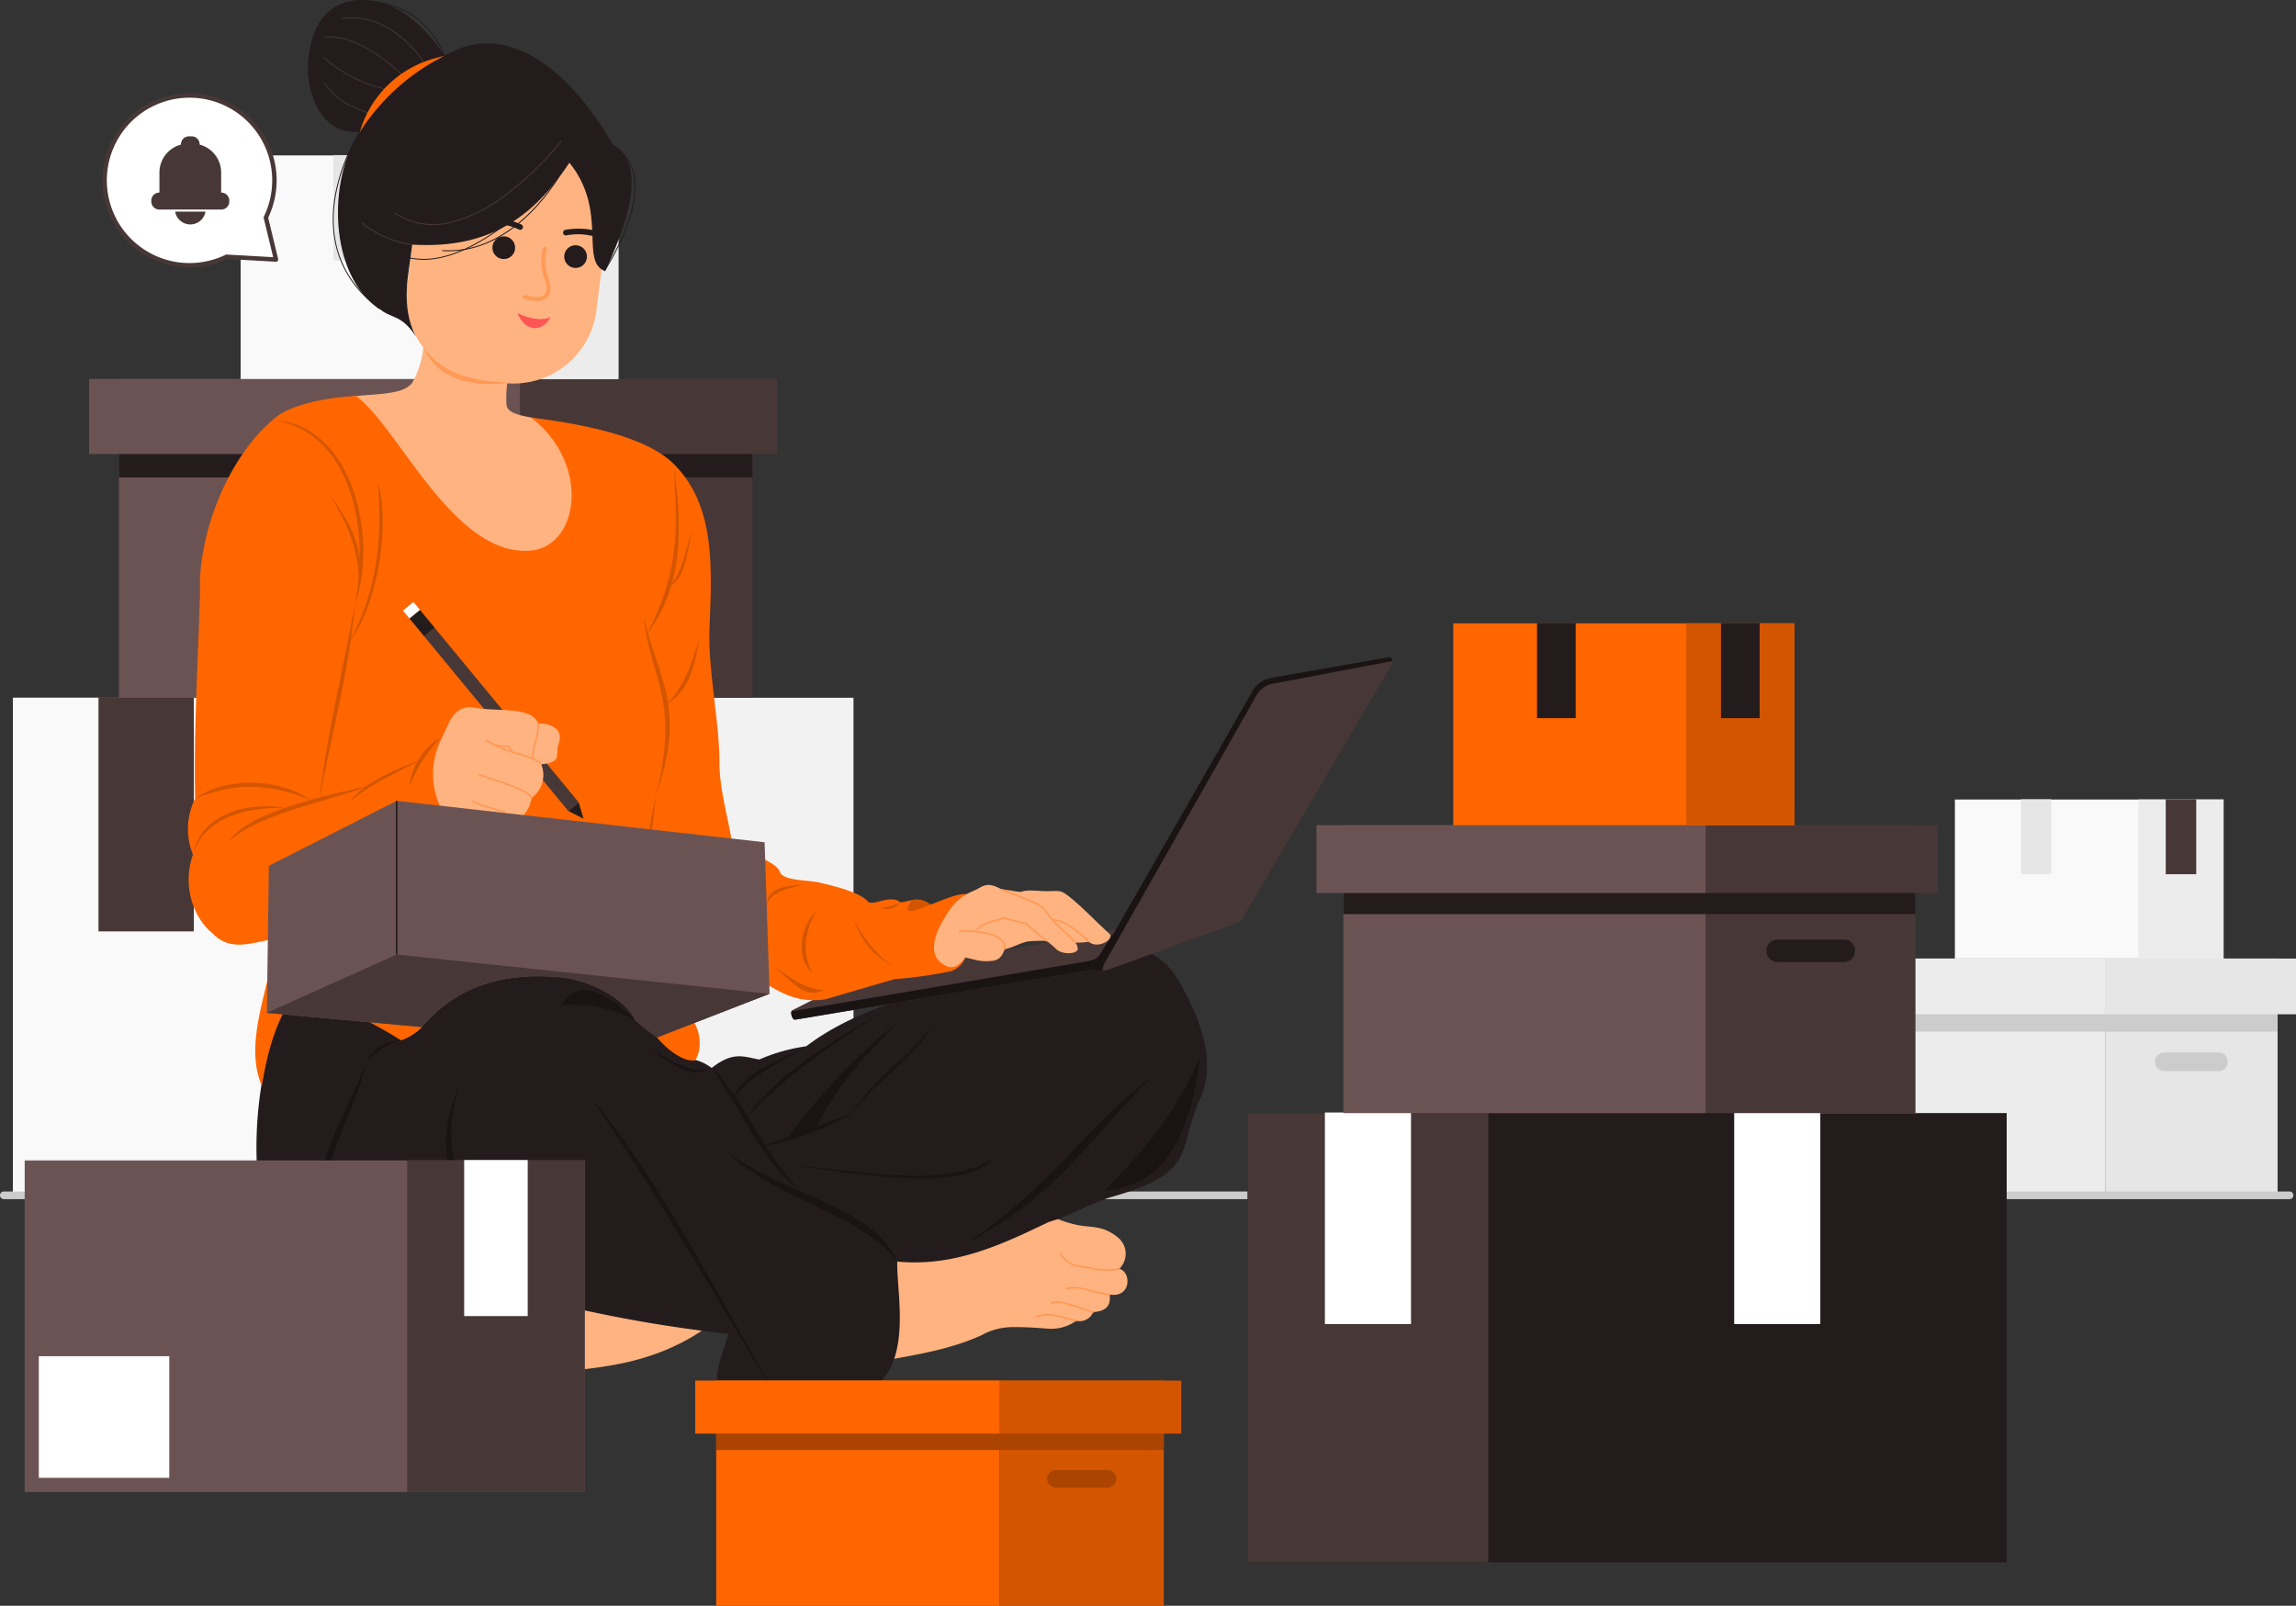 <svg xmlns="http://www.w3.org/2000/svg" xmlns:xlink="http://www.w3.org/1999/xlink" width="399.831" height="279.682" viewBox="0 0 399.831 279.682">
  <rect x="0" y="0" width="399.831" height="279.682" fill="#333333" stroke="none"/>
  <defs>
    <clipPath id="clip-path">
      <rect id="Rectángulo_6492" data-name="Rectángulo 6492" width="399.831" height="279.682" fill="none"/>
    </clipPath>
  </defs>
  <g id="Grupo_57456" data-name="Grupo 57456" transform="translate(0 -0.002)">
    <rect id="Rectángulo_6447" data-name="Rectángulo 6447" width="146.377" height="86.664" transform="translate(2.253 121.529)" fill="#f2f2f2"/>
    <rect id="Rectángulo_6448" data-name="Rectángulo 6448" width="46.399" height="86.664" transform="translate(2.253 121.531)" fill="#f9f9f9"/>
    <rect id="Rectángulo_6449" data-name="Rectángulo 6449" width="16.606" height="40.804" transform="translate(96.081 121.42)" fill="#e6e6e6"/>
    <rect id="Rectángulo_6450" data-name="Rectángulo 6450" width="16.606" height="40.804" transform="translate(17.15 121.42)" fill="#483737"/>
    <rect id="Rectángulo_6451" data-name="Rectángulo 6451" width="69.897" height="55.525" transform="translate(20.705 66.016)" fill="#6c5353"/>
    <rect id="Rectángulo_6452" data-name="Rectángulo 6452" width="75.076" height="13.067" transform="translate(15.526 66.016)" fill="#6c5353"/>
    <rect id="Rectángulo_6453" data-name="Rectángulo 6453" width="40.437" height="55.525" transform="translate(90.603 66.016)" fill="#483737"/>
    <rect id="Rectángulo_6454" data-name="Rectángulo 6454" width="44.754" height="13.067" transform="translate(90.603 66.016)" fill="#483737"/>
    <rect id="Rectángulo_6455" data-name="Rectángulo 6455" width="110.335" height="4.07" transform="translate(20.705 79.083)" fill="#241c1c"/>
    <g id="Grupo_57455" data-name="Grupo 57455" transform="translate(0 0.002)">
      <g id="Grupo_57454" data-name="Grupo 57454" transform="translate(0 0)" clip-path="url(#clip-path)">
        <path id="Trazado_109353" data-name="Trazado 109353" d="M870.362,751.372a2.179,2.179,0,0,1,2.179-2.179h12.711a2.179,2.179,0,0,1,0,4.358H872.541a2.179,2.179,0,0,1-2.179-2.179" transform="translate(-768.075 -661.146)" fill="#241c1c"/>
        <rect id="Rectángulo_6456" data-name="Rectángulo 6456" width="65.783" height="38.947" transform="translate(41.905 27.067)" fill="#f9f9f9"/>
        <rect id="Rectángulo_6457" data-name="Rectángulo 6457" width="20.852" height="38.947" transform="translate(86.836 27.068)" fill="#ececec"/>
        <rect id="Rectángulo_6458" data-name="Rectángulo 6458" width="7.463" height="18.337" transform="translate(58.058 27.018)" fill="#e6e6e6"/>
        <rect id="Rectángulo_6459" data-name="Rectángulo 6459" width="7.463" height="18.337" transform="translate(93.53 27.018)" fill="#483737"/>
        <rect id="Rectángulo_6460" data-name="Rectángulo 6460" width="46.787" height="27.701" transform="translate(340.428 139.255)" fill="#f9f9f9"/>
        <rect id="Rectángulo_6461" data-name="Rectángulo 6461" width="14.831" height="27.701" transform="translate(372.384 139.255)" fill="#ececec"/>
        <rect id="Rectángulo_6462" data-name="Rectángulo 6462" width="5.308" height="13.042" transform="translate(351.917 139.22)" fill="#e6e6e6"/>
        <rect id="Rectángulo_6463" data-name="Rectángulo 6463" width="5.308" height="13.042" transform="translate(377.146 139.22)" fill="#483737"/>
        <rect id="Rectángulo_6464" data-name="Rectángulo 6464" width="51.911" height="41.237" transform="translate(314.683 166.956)" fill="#ececec"/>
        <rect id="Rectángulo_6465" data-name="Rectángulo 6465" width="55.757" height="9.705" transform="translate(310.837 166.956)" fill="#ececec"/>
        <rect id="Rectángulo_6466" data-name="Rectángulo 6466" width="30.032" height="41.237" transform="translate(366.594 166.956)" fill="#e6e6e6"/>
        <rect id="Rectángulo_6467" data-name="Rectángulo 6467" width="33.238" height="9.705" transform="translate(366.593 166.956)" fill="#e6e6e6"/>
        <rect id="Rectángulo_6468" data-name="Rectángulo 6468" width="81.942" height="3.023" transform="translate(314.683 176.66)" fill="#ccc"/>
        <path id="Trazado_109354" data-name="Trazado 109354" d="M3193.186,1561.482a1.618,1.618,0,0,1,1.618-1.618h9.44a1.618,1.618,0,1,1,0,3.237h-9.44a1.618,1.618,0,0,1-1.618-1.618" transform="translate(-2817.915 -1376.545)" fill="#ccc"/>
        <path id="Trazado_109355" data-name="Trazado 109355" d="M.666,1765.849a.666.666,0,0,0,0,1.333H398.714a.666.666,0,1,0,0-1.333Z" transform="translate(0 -1558.322)" fill="#ccc"/>
        <path id="Trazado_109356" data-name="Trazado 109356" d="M492.218,498.832a.586.586,0,0,0-.6.515,16.1,16.1,0,0,1-1.846,7.244c-1.356,2.471-6.279,2.138-10.72,2.678a10.33,10.33,0,0,0-3.2,1.16l-2.392,5.543,17.754,22.413,25.561,6.17,8.311-20.147-6.8-9.727-5.751-1.258c-2.8-.77-6.392-.822-6.518-2.776-.245-3.787.76-6.268,1.161-9.375a.587.587,0,0,0-.511-.656l-14.389-1.781c-.02,0-.04,0-.06,0" transform="translate(-417.818 -440.208)" fill="#ffb380"/>
        <path id="Trazado_109357" data-name="Trazado 109357" d="M605.451,203.158l-3.226,26.059a14.534,14.534,0,0,0,12.666,16.245l4.087.506A14.534,14.534,0,0,0,635.222,233.3l3.226-26.059Z" transform="translate(-531.35 -179.283)" fill="#ffb380"/>
        <path id="Trazado_109358" data-name="Trazado 109358" d="M626.933,514.145c2.531,5.588,7.985,7.01,14.951,6.277-5.7-.414-11.3-1.068-14.951-6.277" transform="translate(-553.254 -453.722)" fill="#f95"/>
        <path id="Trazado_109359" data-name="Trazado 109359" d="M507.9,47.24c-4.519-1.683.586-10.426-6.226-18.9-5.742,8.57-13.128,15.153-27.375,14.265-.6,5.275-2.142,10.474.639,16.052-2.474-3.973-4.4-3.136-6.336-4.874-9-5.907-8.975-22.814-3.424-30.784-7.31.558-9.181-7.715-9.055-11.322.255-7.249,3.562-12.2,10.471-11.635,6.336.488,10.945,6.067,13.307,9.7,9.34-5.666,20.207-.134,29.328,15.4,5.006,2.93,4.035,10.562-1.33,22.1" transform="translate(-402.509 -0.002)" fill="#241c1c"/>
        <path id="Trazado_109360" data-name="Trazado 109360" d="M676.148,252.335a.081.081,0,0,1,.085.057.08.08,0,0,1-.006.061s-7.793,14.764-20.907,13.951a.08.08,0,1,1,.01-.161c12.989.805,20.755-13.867,20.755-13.867a.08.08,0,0,1,.063-.042" transform="translate(-578.239 -222.68)" fill="#241c1c"/>
        <path id="Trazado_109361" data-name="Trazado 109361" d="M625.819,252.336a.08.08,0,0,1,.068.132,68.53,68.53,0,0,1-9.348,8.921c-5.414,4.218-12.317,7.967-18.271,6.011a.08.08,0,0,1-.012-.148.08.08,0,0,1,.061,0c5.862,1.926,12.725-1.779,18.123-5.985a68.36,68.36,0,0,0,9.323-8.9.081.081,0,0,1,.056-.029" transform="translate(-527.909 -222.681)" fill="#241c1c"/>
        <path id="Trazado_109362" data-name="Trazado 109362" d="M526.9.357c5.928-.128,9.787,2.2,12.1,4.678a15.08,15.08,0,0,1,3.135,4.99.08.08,0,0,1-.152.049,14.913,14.913,0,0,0-3.1-4.931C536.59,2.693,532.784.391,526.9.518a.278.278,0,0,0-.2.092.08.08,0,1,1-.143-.073A.381.381,0,0,1,526.9.357" transform="translate(-464.664 -0.311)" fill="#241c1c"/>
        <path id="Trazado_109363" data-name="Trazado 109363" d="M497.774,195.032a.079.079,0,0,1,.066.124,32.452,32.452,0,0,0-4.209,10.786c-1.138,6.137-.35,13.747,7.378,19.709a.6.6,0,0,0,.369.155.08.08,0,1,1,.009.16.729.729,0,0,1-.476-.187c-7.777-6-8.582-13.691-7.438-19.865a32.6,32.6,0,0,1,4.233-10.846.08.08,0,0,1,.067-.036" transform="translate(-435.11 -172.112)" fill="#241c1c"/>
        <path id="Trazado_109364" data-name="Trazado 109364" d="M896.947,214.183a.08.08,0,0,1,.045.01,7.878,7.878,0,0,1,3.894,6.788c.194,3.527-1.131,8.443-5.222,15.163a.08.08,0,1,1-.136-.084c4.081-6.7,5.391-11.591,5.2-15.07a7.7,7.7,0,0,0-3.813-6.657.08.08,0,0,1,.034-.149" transform="translate(-790.272 -189.011)" fill="#241c1c"/>
        <path id="Trazado_109365" data-name="Trazado 109365" d="M508.133,25.839c7.876-.106,12.854,8.016,12.854,8.016a.07.07,0,0,1-.119.073s-5.627-9.16-14.327-7.815a.07.07,0,1,1-.022-.138,11.567,11.567,0,0,1,1.613-.136" transform="translate(-446.939 -22.802)" fill="#483737"/>
        <path id="Trazado_109366" data-name="Trazado 109366" d="M480.422,122.733a.07.07,0,0,1,.068.036,11.1,11.1,0,0,0,4.8,4.029,19.484,19.484,0,0,0,3.224,1.253.07.07,0,0,1-.036.136,19.667,19.667,0,0,1-3.249-1.263,11.211,11.211,0,0,1-4.858-4.087.07.07,0,0,1,.027-.1.071.071,0,0,1,.028-.01" transform="translate(-423.906 -108.309)" fill="#483737"/>
        <path id="Trazado_109367" data-name="Trazado 109367" d="M481.029,54.156c3.155-.331,6.536,1.331,9.132,3.068a32.061,32.061,0,0,1,4.409,3.557.07.07,0,0,1-.1.1,31.89,31.89,0,0,0-4.387-3.539c-2.583-1.729-5.944-3.371-9.04-3.046a.07.07,0,0,1-.014-.14" transform="translate(-424.442 -47.754)" fill="#483737"/>
        <path id="Trazado_109368" data-name="Trazado 109368" d="M479.4,85.015a.07.07,0,0,1,.047.017A24.808,24.808,0,0,0,490.735,90.6a.07.07,0,0,1-.02.139,24.971,24.971,0,0,1-11.362-5.6.07.07,0,0,1,.044-.124" transform="translate(-422.997 -75.024)" fill="#483737"/>
        <path id="Trazado_109369" data-name="Trazado 109369" d="M547.932,82.877q-.828.179-1.6.4a18.655,18.655,0,0,0-13.129,12.858,37.252,37.252,0,0,1,14.724-13.261" transform="translate(-470.544 -73.137)" fill="#f60"/>
        <path id="Trazado_109370" data-name="Trazado 109370" d="M536.251,330.148a.08.08,0,0,1,.033.015,17.583,17.583,0,0,0,8.651,3.711.08.08,0,0,1-.009.16,17.794,17.794,0,0,1-8.738-3.743.08.08,0,0,1,.063-.143" transform="translate(-473.146 -291.347)" fill="#483737"/>
        <path id="Trazado_109371" data-name="Trazado 109371" d="M613.142,208.754a.081.081,0,0,1,.047.128,56.234,56.234,0,0,1-9.763,9.419,26.692,26.692,0,0,1-9.407,4.7,12.274,12.274,0,0,1-9.949-1.621.08.08,0,0,1,.089-.134,12.1,12.1,0,0,0,9.823,1.6,26.551,26.551,0,0,0,9.349-4.672,56.1,56.1,0,0,0,9.732-9.389.08.08,0,0,1,.08-.029" transform="translate(-515.397 -184.219)" fill="#483737"/>
        <path id="Trazado_109372" data-name="Trazado 109372" d="M733.621,352.528a1.975,1.975,0,1,0-2.2,1.717,1.975,1.975,0,0,0,2.2-1.717" transform="translate(-643.932 -309.141)" fill="#241c1c"/>
        <path id="Trazado_109373" data-name="Trazado 109373" d="M840.024,365.7a1.975,1.975,0,1,0-2.2,1.717,1.975,1.975,0,0,0,2.2-1.717" transform="translate(-737.83 -320.764)" fill="#241c1c"/>
        <path id="Trazado_109374" data-name="Trazado 109374" d="M718.95,323.257a9.223,9.223,0,0,0-3.309-.038.491.491,0,0,0,.17.968,9.963,9.963,0,0,1,5.719.909.491.491,0,1,0,.385-.9,14.193,14.193,0,0,0-2.964-.935" transform="translate(-631.178 -285.117)" fill="#241c1c"/>
        <path id="Trazado_109375" data-name="Trazado 109375" d="M838.749,338.993a13,13,0,0,0-4.006.089.491.491,0,0,0,.154.97,10.663,10.663,0,0,1,4.936.2.491.491,0,1,0,.3-.937,9.157,9.157,0,0,0-1.379-.32" transform="translate(-736.277 -299.05)" fill="#241c1c"/>
        <path id="Trazado_109376" data-name="Trazado 109376" d="M778.733,365.492a.327.327,0,0,0-.361.22,8.6,8.6,0,0,0,.249,5.418,4.711,4.711,0,0,1,.371,1.631,1.52,1.52,0,0,1-.327,1.059,1.567,1.567,0,0,1-1.123.461,6.413,6.413,0,0,1-2.285-.363.328.328,0,0,0-.2.626,6.968,6.968,0,0,0,2.528.391,2.242,2.242,0,0,0,1.565-.68,2.178,2.178,0,0,0,.492-1.5,5.3,5.3,0,0,0-.417-1.867,7.921,7.921,0,0,1-.237-4.968.327.327,0,0,0-.207-.415.317.317,0,0,0-.053-.013" transform="translate(-683.773 -322.535)" fill="#f95"/>
        <path id="Trazado_109377" data-name="Trazado 109377" d="M772.565,464.625c-1.146,2.508-4.379,2.927-5.76-.667,1.619.861,4.336,1.506,5.76.667" transform="translate(-676.688 -409.433)" fill="#f55"/>
        <path id="Trazado_109378" data-name="Trazado 109378" d="M773.417,1919.421c7.593-2.163,20.652-.188,33.209-10.51l-22.611-5.741-12.1,7.772Z" transform="translate(-681.199 -1679.505)" fill="#ffb380"/>
        <path id="Trazado_109379" data-name="Trazado 109379" d="M1312.319,1829.4c5.879-1.01,11.6-2.024,16.648-4.34a11.223,11.223,0,0,1,5.555-1.418c2.236-.012,4.074.114,5.985.27a7.434,7.434,0,0,0,4.975-1.381,2.505,2.505,0,0,0,2.935-1.5c1.835-.143,3.187-.768,2.873-3.06,3.865.632,3.762-4.093,1.655-4.465a3.639,3.639,0,0,0-.094-5.371c-2.449-2.076-4.358-1.852-6.464-2.155a18.369,18.369,0,0,1-4.684-1.405l-17.417,2.225-12.012,2.473Z" transform="translate(-1158.053 -1592.495)" fill="#ffb380"/>
        <path id="Trazado_109380" data-name="Trazado 109380" d="M1536.166,1947.42a5.335,5.335,0,0,0-1.786.363.14.14,0,1,0,.1.261c2.26-.888,4.547.167,6.893.678a.14.14,0,0,0,.168-.107.14.14,0,0,0-.108-.167c-1.728-.376-3.489-1.09-5.269-1.027" transform="translate(-1353.977 -1718.552)" fill="#f95"/>
        <path id="Trazado_109381" data-name="Trazado 109381" d="M1558.282,1928.5a2.358,2.358,0,0,0-1.375.2.14.14,0,1,0,.138.244,4.7,4.7,0,0,1,2.992.221c1.311.375,2.808.943,4.159,1.349a.14.14,0,0,0,.081-.268c-1.337-.4-2.834-.97-4.163-1.35a10.55,10.55,0,0,0-1.833-.391" transform="translate(-1373.873 -1701.839)" fill="#f95"/>
        <path id="Trazado_109382" data-name="Trazado 109382" d="M1581.252,1907.228a4.351,4.351,0,0,0-1.777.165.14.14,0,1,0,.09.265,6.82,6.82,0,0,1,3.591.2,23.313,23.313,0,0,0,3.84.822.14.14,0,0,0,.016-.28,23.661,23.661,0,0,1-3.79-.814,13.029,13.029,0,0,0-1.97-.358" transform="translate(-1393.767 -1683.065)" fill="#f95"/>
        <path id="Trazado_109383" data-name="Trazado 109383" d="M1570.584,1856.619a.14.14,0,0,0-.107.213,4.486,4.486,0,0,0,2.6,2.143c.884.259,1.749.23,2.557.408a12.334,12.334,0,0,0,5.185.186.14.14,0,0,0-.067-.272,12.151,12.151,0,0,1-5.058-.187c-.853-.187-1.71-.159-2.539-.4a4.162,4.162,0,0,1-2.44-2.021.14.14,0,0,0-.13-.066" transform="translate(-1385.893 -1638.424)" fill="#f95"/>
        <path id="Trazado_109384" data-name="Trazado 109384" d="M491.649,1456.613c-.164,4.946,2.432,16.25-3.357,21.342-3.772,3.317-9.872,1.844-16.339,4.493-3.644.307-11.666-1.58-11.659-5.123-.137-2.512,1.181-5.389,1.943-8.126a237.515,237.515,0,0,1-26.5-4.416c-3.706,1.691-6.045,5.416-9.716,5.829l-42.66-7.2c-2.974-4.773-2.673-7.493-1.855-11.7-3.839-20.707.9-32.226,3.268-42.218l48.8-7.158,17.725,8.835,4.071,10.088a8.385,8.385,0,0,1,3.961,1.631c3.736-2.978,5.645-1.935,8.29-1.472a30.533,30.533,0,0,1,8.17-2.3c9.2-7.035,22.483-9.99,35.2-13.513,12.018-3.649,24.029-7.682,29.677,2.12,4.656,8.081,6.284,14.821,3.71,20.579-4.072,9-.327,12.765-15.29,17.016-3.717,1.056-7.093,3.289-11.028,4.38-8.156,3.92-16.4,7.861-26.411,6.912" transform="translate(-335.396 -1236.878)" fill="#241c1c"/>
        <path id="Trazado_109385" data-name="Trazado 109385" d="M1129.65,1654.316l16.163-5.918c-5.013,2.675-10.216,4.994-16.163,5.918" transform="translate(-996.891 -1454.674)" fill="#1a1313"/>
        <path id="Trazado_109386" data-name="Trazado 109386" d="M1054.6,1582.764c5.131,7.279,8.884,16.671,15.588,21.54-7.278-7.425-10.027-16.546-15.588-21.54" transform="translate(-930.661 -1396.754)" fill="#1a1313"/>
        <path id="Trazado_109387" data-name="Trazado 109387" d="M1102.665,1722.892c-4.187-9.807-19.8-11.426-30.216-19.554,9.683,9.35,23.091,10.626,30.216,19.554" transform="translate(-946.412 -1503.158)" fill="#1a1313"/>
        <path id="Trazado_109388" data-name="Trazado 109388" d="M909.943,1682.336c-11.042-19.057-22.324-41.123-33.563-54.23,12.9,18.646,22.446,36.177,33.563,54.23" transform="translate(-773.386 -1436.767)" fill="#1a1313"/>
        <path id="Trazado_109389" data-name="Trazado 109389" d="M739.76,1758.85c-14.731-2.637-11.842-15.28-15.192-24.024,4.137,8.527,2.426,20.336,15.192,24.024" transform="translate(-639.416 -1530.945)" fill="#1a1313"/>
        <path id="Trazado_109390" data-name="Trazado 109390" d="M559.9,1713.782c-.812,7.6-.152,14.528,3.356,20.138a69.09,69.09,0,0,1-3.356-20.138" transform="translate(-493.821 -1512.374)" fill="#1a1313"/>
        <path id="Trazado_109391" data-name="Trazado 109391" d="M474.894,1572.964c-5.307,12.9-13.1,24.291-6.825,35.627-3.988-14.754,3.727-23.234,6.825-35.627" transform="translate(-411.003 -1388.106)" fill="#1a1313"/>
        <path id="Trazado_109392" data-name="Trazado 109392" d="M663.211,1610.069c-4.07,8.44-3.144,17.018,4.769,25.79-5.32-8.31-8.076-16.817-4.769-25.79" transform="translate(-583.18 -1420.85)" fill="#1a1313"/>
        <path id="Trazado_109393" data-name="Trazado 109393" d="M614.843,1819c6.877,4.552,14.734,11.335,17.665,6.889-4.383.088-11.444-4.066-17.665-6.889" transform="translate(-542.585 -1605.225)" fill="#1a1313"/>
        <path id="Trazado_109394" data-name="Trazado 109394" d="M843.276,1472.867c-9.122-8.777-11.479-4.3-13.116-2.605a22.366,22.366,0,0,1,13.116,2.605" transform="translate(-732.598 -1295.13)" fill="#1a1313"/>
        <path id="Trazado_109395" data-name="Trazado 109395" d="M972.519,1558.75c-3.276,1.767-6.7-1.582-10.088-3.544,3.278,1.325,5.765,4,10.088,3.544" transform="translate(-849.324 -1372.435)" fill="#1a1313"/>
        <path id="Trazado_109396" data-name="Trazado 109396" d="M1270.658,1519.884c-4.418,6.087-11.961,10.316-14.75,16.87,3.679-7,10.935-9.934,14.75-16.87" transform="translate(-1108.311 -1341.264)" fill="#1a1313"/>
        <path id="Trazado_109397" data-name="Trazado 109397" d="M1098.535,1550.7c-4.624,2.646-10.531,4.009-12.8,9.008,3.617-4.3,8.443-6.187,12.8-9.008" transform="translate(-958.136 -1368.456)" fill="#1a1313"/>
        <path id="Trazado_109398" data-name="Trazado 109398" d="M1104.865,1517.415c5.97-8.349,15.107-13.407,24.045-18.674-8.757,5.668-16.825,11-24.045,18.674" transform="translate(-975.019 -1322.606)" fill="#1a1313"/>
        <path id="Trazado_109399" data-name="Trazado 109399" d="M1166.258,1533.116a107.358,107.358,0,0,1,19.578-20.559c-5.832,5.726-11.7,12.474-14.677,19.049Z" transform="translate(-1029.197 -1334.798)" fill="#1a1313"/>
        <path id="Trazado_109400" data-name="Trazado 109400" d="M1653.43,1566.231c-1.635,13.651-6.282,22.743-16.613,23.233,6.118-6.177,12.13-12.641,16.613-23.233" transform="translate(-1444.454 -1382.164)" fill="#1a1313"/>
        <path id="Trazado_109401" data-name="Trazado 109401" d="M1462.251,1595.862c-9.531,8.752-15.479,20.279-32.688,29.119,15.753-10.326,20.859-20.579,32.688-29.119" transform="translate(-1261.557 -1408.313)" fill="#1a1313"/>
        <path id="Trazado_109402" data-name="Trazado 109402" d="M1179.8,1717.466c14.285,1.98,29.077,4.4,34.474-1.374-8.687,5.457-22.208,2.3-34.474,1.374" transform="translate(-1041.144 -1514.413)" fill="#1a1313"/>
        <path id="Trazado_109403" data-name="Trazado 109403" d="M549.6,1541.856c-3.043.2-4.9,1.54-5.947,3.656a12.933,12.933,0,0,1,5.947-3.656" transform="translate(-479.76 -1360.654)" fill="#1a1313"/>
        <path id="Trazado_109404" data-name="Trazado 109404" d="M1172.679,1035.516c-.52.261-.037,1.758.442,1.678l51.924-8.673a4.754,4.754,0,0,0,2.857-.134l22.259-8.084a2.27,2.27,0,0,0,1.1-1.148l25.539-43.479c.63-1.072.348-1.736-.468-1.593l-20.345,3.581a4.69,4.69,0,0,0-3.312,2.451l-23.693,41.4-29.937,5.527L1186,1028.828Z" transform="translate(-1034.665 -859.589)" fill="#483737"/>
        <path id="Trazado_109405" data-name="Trazado 109405" d="M1276.5,974.066a1.308,1.308,0,0,0-.147.017L1256,977.665a4.69,4.69,0,0,0-3.312,2.451l-23.693,41.4-2.915,4.5c-.5.776-1.926.984-2.992,1.164l-50.579,8.556c-.176.5.223,1.52.621,1.454l51.924-8.673a3.569,3.569,0,0,0,1.589.134,4.262,4.262,0,0,1,.535-1.553l26.12-46.056a4.39,4.39,0,0,1,2.436-2.248l21.417-4.068a.566.566,0,0,0-.661-.665" transform="translate(-1034.68 -859.59)" fill="#1a1313"/>
        <path id="Trazado_109406" data-name="Trazado 109406" d="M291.41,707.062c1.055-6.234,2.58-12.252,6.681-17.086,6.022,3.062,12.02,5.619,17.561,9.163a9.285,9.285,0,0,0,3.656-2.317l3.147-7.516,19.418-7.938,12.972,11.169,5.388,6.095c1.972,2.351,4.627,4.219,6.563,4.006.953-1.03,1.432-4.269-.236-6.831l11.659-7.022c3.163,1.644,5.936,3.961,11.288,3.218l12.074-3.527a74.64,74.64,0,0,0,9.1-1.237,3.907,3.907,0,0,0,3.227-2.535l.635-10.932c-1.492-.518-4.352.874-6.688,1.72-2.309-1.641-3.582-.477-5.255-.4-1.84-1.486-4.836.82-5.7-.177-1.155-1.338-4.5-2.362-8.283-3.236-2.405-.556-6.462-.27-7.018-1.949-.539-1.628-5.633-3.291-8.307-5.147-.8-4.625-2.2-9.466-2.192-13.794-.013-7.287-1.911-15.673-1.749-22.858.38-10.71,1.251-21.624-6.12-29.1-5.612-5.743-20.081-7.521-24.953-8.181,10.5,8.064,8.416,22.7-.316,23.21-13.36.776-22.886-21.784-30.169-26.947-1.249,0-10.241.641-14.089,3.822-8.673,7.17-13.442,20.952-13.05,30.356-.336,11.958-1.116,23.694-.861,35.947a11.8,11.8,0,0,0-.375,9.743c-2.127,6.059.645,11.555,3.372,13.677,3.219,3.446,7.122,1.533,10.992,1-.935,8.564-5.646,17.884-2.373,25.606" transform="translate(-245.814 -517.936)" fill="#f60"/>
        <path id="Trazado_109407" data-name="Trazado 109407" d="M1385.476,1317.815c1.337-2.316,2.487-4.081,5.48-5.3,1.379-.563,2.077-1.772,4.831-.15,1.03-.046,2.336.391,3.382.373,1-.4,2.484-.155,4.186-.112,1.519.038,2.364-.211,3.184.284,2.032,1.233,5.375,4.818,8.062,7.228.4,1.073-1.655,2.091-2.932,1.709a1.487,1.487,0,0,1-.727-.426,9.57,9.57,0,0,1-2.392.152,1.886,1.886,0,0,1,.425,1.2c-.271.837-2.63.94-3.692-.011a19.671,19.671,0,0,0-1.71-1.455,21.139,21.139,0,0,0-3.341.092c-1.356.284-2.693,1.108-4,1.344-.34,1.021-.816,1.841-2.058,2.006-2.127.283-3.271-.275-4.788-.57-.848,1.15-1.894,2.147-3.315,1.486-3.338-1.553-2.13-5.193-.6-7.85" transform="translate(-1221.296 -1157.411)" fill="#ffb380"/>
        <path id="Trazado_109408" data-name="Trazado 109408" d="M1420.794,1378.694a.14.14,0,0,0,0,.28,18.768,18.768,0,0,1,5.433.578,3.847,3.847,0,0,1,2.013,1.151,1.607,1.607,0,0,1,.26,1.274.14.14,0,0,0,.278.04,1.915,1.915,0,0,0-.312-1.481,4.083,4.083,0,0,0-2.155-1.252,18.94,18.94,0,0,0-5.5-.59h-.017" transform="translate(-1253.704 -1216.667)" fill="#f95"/>
        <path id="Trazado_109409" data-name="Trazado 109409" d="M1451.361,1359.022a.138.138,0,0,0-.04.008c-1.636.589-3.615.792-4.844,2.075a.14.14,0,1,0,.2.194c1.123-1.173,3.019-1.4,4.69-1.991a28.2,28.2,0,0,0,3.709.978c1.128,1.048,2.311,2.059,3.562,3.025a.14.14,0,1,0,.171-.222c-1.255-.969-2.442-1.983-3.573-3.035a.139.139,0,0,0-.072-.036,28.01,28.01,0,0,1-3.755-.991.147.147,0,0,0-.049-.007" transform="translate(-1276.449 -1199.307)" fill="#f95"/>
        <path id="Trazado_109410" data-name="Trazado 109410" d="M1483.7,1317.276a.141.141,0,0,0-.054.271c2.016.8,4.457,1.714,6.052,2.48a4.562,4.562,0,0,1,1.848,1.681,18.228,18.228,0,0,0,2.64,2.889,22.47,22.47,0,0,1,2.162,2.112.14.14,0,0,0,.222-.172,21.977,21.977,0,0,0-2.194-2.146,17.994,17.994,0,0,1-2.6-2.843,4.878,4.878,0,0,0-1.957-1.774c-1.616-.777-4.057-1.7-6.07-2.489a.139.139,0,0,0-.049-.01" transform="translate(-1309.206 -1162.467)" fill="#f95"/>
        <path id="Trazado_109411" data-name="Trazado 109411" d="M1558.976,1362.034a.14.14,0,0,0-.019.28,5.294,5.294,0,0,1,2.1.594,20.7,20.7,0,0,1,4.133,3.166.14.14,0,1,0,.189-.207,20.894,20.894,0,0,0-4.193-3.208,5.64,5.64,0,0,0-2.191-.623h-.016" transform="translate(-1375.636 -1201.965)" fill="#f95"/>
        <path id="Trazado_109412" data-name="Trazado 109412" d="M843.752,1188.986l-1.819,1.5,2.675,1.38Z" transform="translate(-742.987 -1049.254)" fill="#241c1c"/>
        <rect id="Rectángulo_6469" data-name="Rectángulo 6469" width="2.357" height="39.396" transform="translate(73.877 110.841) rotate(-39.518)" fill="#483737"/>
        <rect id="Rectángulo_6470" data-name="Rectángulo 6470" width="2.357" height="4.04" transform="matrix(0.771, -0.636, 0.636, 0.771, 71.306, 107.724)" fill="#241c1c"/>
        <rect id="Rectángulo_6471" data-name="Rectángulo 6471" width="2.357" height="1.782" transform="translate(70.172 106.349) rotate(-39.519)" fill="#fff"/>
        <path id="Trazado_109413" data-name="Trazado 109413" d="M643.257,1065.933a13.626,13.626,0,0,1,.062-12.678c1.185-2.486,1.991-5.467,5.246-5.246,3.959.914,10.328-.3,11.468,2.857,1.833-.121,4.615.762,3.521,3.638-.615,1.618.832,3.157-3,3.435a4.877,4.877,0,0,1-1.668,5.848c-.214,1.642-1.4,3.682-2.742,3.8Z" transform="translate(-566.309 -924.834)" fill="#ffb380"/>
        <path id="Trazado_109414" data-name="Trazado 109414" d="M708.42,1146.585a.14.14,0,0,0-.048.272c1.622.6,3.752,1.25,5.558,1.935a18.823,18.823,0,0,1,2.356,1.042,2.913,2.913,0,0,1,1.209,1.014.14.14,0,0,0,.254-.119,3.013,3.013,0,0,0-1.326-1.14,19.034,19.034,0,0,0-2.392-1.059c-1.819-.69-3.952-1.345-5.561-1.936a.138.138,0,0,0-.049-.009" transform="translate(-625.041 -1011.836)" fill="#f95"/>
        <path id="Trazado_109415" data-name="Trazado 109415" d="M719,1095.947a.14.14,0,0,0-.072.259,23.42,23.42,0,0,0,5.756,2.4c1.8.558,3.273,1.035,3.834,1.734a.14.14,0,0,0,.219-.176c-.666-.83-2.174-1.269-3.97-1.827a23.225,23.225,0,0,1-5.689-2.37.141.141,0,0,0-.079-.022" transform="translate(-634.382 -967.149)" fill="#f95"/>
        <path id="Trazado_109416" data-name="Trazado 109416" d="M789.253,1071.216a.14.14,0,0,0-.138.142,11.548,11.548,0,0,1-.526,3.271,7.533,7.533,0,0,0-.4,2.83.14.14,0,1,0,.278-.035,7.373,7.373,0,0,1,.4-2.723,11.784,11.784,0,0,0,.536-3.349.14.14,0,0,0-.142-.138" transform="translate(-695.53 -945.324)" fill="#f95"/>
        <path id="Trazado_109417" data-name="Trazado 109417" d="M731.6,1102.712a.14.14,0,0,0-.028.277,16.455,16.455,0,0,0,2.484.29,2.848,2.848,0,0,0,.546.862.14.14,0,1,0,.218-.176,2.409,2.409,0,0,1-.536-.848.14.14,0,0,0-.133-.109,16.85,16.85,0,0,1-2.518-.294.139.139,0,0,0-.033,0" transform="translate(-645.495 -973.119)" fill="#f95"/>
        <path id="Trazado_109418" data-name="Trazado 109418" d="M699.832,1186.134a.14.14,0,0,0-.062.261c1.656.971,3.671,1.291,5.505,1.868a.14.14,0,0,0,.084-.267c-1.861-.585-3.854-.909-5.448-1.842a.139.139,0,0,0-.08-.019" transform="translate(-617.47 -1046.736)" fill="#f95"/>
        <path id="Trazado_109419" data-name="Trazado 109419" d="M612.154,1092.47a11.455,11.455,0,0,0-5.5,8.65,26.656,26.656,0,0,1,5.5-8.65" transform="translate(-535.362 -964.081)" fill="#d45500"/>
        <path id="Trazado_109420" data-name="Trazado 109420" d="M531.715,1125.949c-3.352,1.249-10.336,4.073-12.21,7.307,2.535-2.558,7.737-4.9,12.21-7.307" transform="translate(-458.452 -993.625)" fill="#d45500"/>
        <path id="Trazado_109421" data-name="Trazado 109421" d="M363.2,1165.009c-5.652,1.34-20.719,4.25-24.107,9.618,5.919-5.181,17.956-6.994,24.107-9.618" transform="translate(-299.238 -1028.095)" fill="#d45500"/>
        <path id="Trazado_109422" data-name="Trazado 109422" d="M285.946,1203.271c1.717-8.363,11.692-9.022,15.954-8.114-6.208-.177-13.915,1.447-15.954,8.114" transform="translate(-252.341 -1054.428)" fill="#d45500"/>
        <path id="Trazado_109423" data-name="Trazado 109423" d="M289.135,1162.66c4.7-3.5,13.725-4.01,20.172.216-5.4-1.954-11.187-3.875-20.172-.216" transform="translate(-255.155 -1023.56)" fill="#d45500"/>
        <path id="Trazado_109424" data-name="Trazado 109424" d="M408.173,622.428c13.772,1.158,17.824,21.054,13.865,31.976,2.714-15-1.564-29.622-13.865-31.976" transform="translate(-360.204 -549.279)" fill="#d45500"/>
        <path id="Trazado_109425" data-name="Trazado 109425" d="M479.251,894.516c-1.153,12.61-4.162,22.9-6.245,34.35,1.322-11.667,4.156-22.9,6.245-34.35" transform="translate(-417.417 -789.391)" fill="#d45500"/>
        <path id="Trazado_109426" data-name="Trazado 109426" d="M489.336,734.522c3.667,4.793,6.046,9.56,5.034,16.34.137-7-2.244-11.727-5.034-16.34" transform="translate(-431.828 -648.199)" fill="#d45500"/>
        <path id="Trazado_109427" data-name="Trazado 109427" d="M518.646,743.291c4.928-6.629,7.04-20.625,4.858-27.557.652,8.731.317,17.66-4.858,27.557" transform="translate(-457.693 -631.619)" fill="#d45500"/>
        <path id="Trazado_109428" data-name="Trazado 109428" d="M962.4,693.188c.262,8.775,1.65,16.987-4.858,29.147,5.761-7.482,6.648-16.585,4.858-29.147" transform="translate(-845.013 -611.723)" fill="#d45500"/>
        <path id="Trazado_109429" data-name="Trazado 109429" d="M953.789,914.141c2.425,10.619,7.585,15.642,2.12,31.09,4.308-16.625-1.084-20.515-2.12-31.09" transform="translate(-841.697 -806.709)" fill="#d45500"/>
        <path id="Trazado_109430" data-name="Trazado 109430" d="M960.789,1178.684c-.838,4.786-2.4,9.436-.728,14.693-.668-5.418.344-9.876.728-14.693" transform="translate(-846.577 -1040.162)" fill="#d45500"/>
        <path id="Trazado_109431" data-name="Trazado 109431" d="M995.263,785.574c-.876,3.883-1.177,8.485-4.051,9.87,2.521-2.635,2.847-6.5,4.051-9.87" transform="translate(-874.722 -693.252)" fill="#d45500"/>
        <path id="Trazado_109432" data-name="Trazado 109432" d="M992.291,945c-.85,4.407-1.433,8.931-5.933,11.741,3.12-2.847,4.54-7.282,5.933-11.741" transform="translate(-870.439 -833.942)" fill="#d45500"/>
        <path id="Trazado_109433" data-name="Trazado 109433" d="M1348.776,1334.1c-3.978,1.764-4.854,1.368-3.213-.78a3.809,3.809,0,0,1,3.213.78" transform="translate(-1186.738 -1176.543)" fill="#d45500"/>
        <path id="Trazado_109434" data-name="Trazado 109434" d="M1307.872,1337.259a3.076,3.076,0,0,1-3.489.95,8.448,8.448,0,0,0,3.489-.95" transform="translate(-1151.089 -1180.101)" fill="#d45500"/>
        <path id="Trazado_109435" data-name="Trazado 109435" d="M1272.161,1371.692c-3.936-1.886-5.59-4.81-6.807-7.932,1.729,3,3.6,5.912,6.807,7.932" transform="translate(-1116.647 -1203.488)" fill="#d45500"/>
        <path id="Trazado_109436" data-name="Trazado 109436" d="M1142.448,1310.352c-2.84.428-6.2.274-6.5,3.56,1.114-2.609,4.069-2.727,6.5-3.56" transform="translate(-1002.453 -1156.357)" fill="#d45500"/>
        <path id="Trazado_109437" data-name="Trazado 109437" d="M1190.283,1350.787c-2.424,2.128-3.959,7.824-.574,10.82-2.116-3.7-1.276-7.619.574-10.82" transform="translate(-1048.162 -1192.04)" fill="#d45500"/>
        <path id="Trazado_109438" data-name="Trazado 109438" d="M1155.591,1437.373c-3.409,1.759-5.952-1.9-8.744-4,2.723,1.513,4.736,3.693,8.744,4" transform="translate(-1012.067 -1264.922)" fill="#d45500"/>
        <path id="Trazado_109439" data-name="Trazado 109439" d="M395.746,1198.12l-.353,25.614,27.027,2.473c6.1-7.444,14.893-9.593,24.2-8.656,5.069.511,10.994,3.549,12.984,7.507,1.34,1.172,2.568,2.118,3.742,2.958l19.6-7.6-.868-26.393L418,1186.8Z" transform="translate(-348.925 -1047.322)" fill="#6c5353"/>
        <path id="Trazado_109440" data-name="Trazado 109440" d="M418,1414.669l-22.611,10.157,27.027,2.473c6.1-7.444,14.893-9.593,24.2-8.655,5.069.511,10.994,3.549,12.984,7.507,1.34,1.172,2.568,2.118,3.742,2.958l19.6-7.6Z" transform="translate(-348.926 -1248.414)" fill="#483737"/>
        <path id="Trazado_109441" data-name="Trazado 109441" d="M586.732,1186.8a.14.14,0,0,0-.139.141l0,26.5a.141.141,0,0,0,.281,0v-26.5a.14.14,0,0,0-.141-.141" transform="translate(-517.653 -1047.322)" fill="#241c1c"/>
        <rect id="Rectángulo_6472" data-name="Rectángulo 6472" width="132.182" height="78.259" transform="translate(217.268 193.866)" fill="#241c1c"/>
        <rect id="Rectángulo_6473" data-name="Rectángulo 6473" width="41.899" height="78.259" transform="translate(217.268 193.868)" fill="#483737"/>
        <rect id="Rectángulo_6474" data-name="Rectángulo 6474" width="14.996" height="36.847" transform="translate(301.997 193.767)" fill="#fff"/>
        <rect id="Rectángulo_6475" data-name="Rectángulo 6475" width="14.996" height="36.847" transform="translate(230.72 193.767)" fill="#fff"/>
        <rect id="Rectángulo_6476" data-name="Rectángulo 6476" width="63.119" height="50.141" transform="translate(233.931 143.736)" fill="#6c5353"/>
        <rect id="Rectángulo_6477" data-name="Rectángulo 6477" width="67.796" height="11.8" transform="translate(229.254 143.736)" fill="#6c5353"/>
        <rect id="Rectángulo_6478" data-name="Rectángulo 6478" width="36.516" height="50.141" transform="translate(297.05 143.736)" fill="#483737"/>
        <rect id="Rectángulo_6479" data-name="Rectángulo 6479" width="40.414" height="11.8" transform="translate(297.05 143.736)" fill="#483737"/>
        <rect id="Rectángulo_6480" data-name="Rectángulo 6480" width="99.635" height="3.675" transform="translate(233.931 155.536)" fill="#241c1c"/>
        <path id="Trazado_109442" data-name="Trazado 109442" d="M2617.38,1394.319a1.968,1.968,0,0,1,1.968-1.968h11.478a1.968,1.968,0,1,1,0,3.935h-11.478a1.968,1.968,0,0,1-1.968-1.968" transform="translate(-2309.779 -1228.719)" fill="#241c1c"/>
        <rect id="Rectángulo_6481" data-name="Rectángulo 6481" width="59.403" height="35.17" transform="translate(253.074 108.566)" fill="#f60"/>
        <rect id="Rectángulo_6482" data-name="Rectángulo 6482" width="18.83" height="35.17" transform="translate(293.648 108.567)" fill="#d45500"/>
        <rect id="Rectángulo_6483" data-name="Rectángulo 6483" width="6.739" height="16.559" transform="translate(267.661 108.522)" fill="#241c1c"/>
        <rect id="Rectángulo_6484" data-name="Rectángulo 6484" width="6.739" height="16.559" transform="translate(299.693 108.522)" fill="#241c1c"/>
        <rect id="Rectángulo_6485" data-name="Rectángulo 6485" width="49.375" height="39.222" transform="translate(124.723 240.46)" fill="#f60"/>
        <rect id="Rectángulo_6486" data-name="Rectángulo 6486" width="53.033" height="9.231" transform="translate(121.064 240.46)" fill="#f60"/>
        <rect id="Rectángulo_6487" data-name="Rectángulo 6487" width="28.564" height="39.222" transform="translate(174.097 240.46)" fill="#d45500"/>
        <rect id="Rectángulo_6488" data-name="Rectángulo 6488" width="31.614" height="9.231" transform="translate(174.097 240.46)" fill="#d45500"/>
        <rect id="Rectángulo_6489" data-name="Rectángulo 6489" width="77.939" height="2.875" transform="translate(124.723 249.69)" fill="#a40"/>
        <path id="Trazado_109443" data-name="Trazado 109443" d="M1551.626,2180.045a1.539,1.539,0,0,1,1.539-1.539h8.979a1.539,1.539,0,0,1,0,3.079h-8.979a1.539,1.539,0,0,1-1.539-1.539" transform="translate(-1369.275 -1922.483)" fill="#a40"/>
        <rect id="Rectángulo_6490" data-name="Rectángulo 6490" width="97.523" height="57.74" transform="translate(4.298 202.115)" fill="#6c5353"/>
        <rect id="Rectángulo_6491" data-name="Rectángulo 6491" width="30.913" height="57.74" transform="translate(70.908 202.116)" fill="#483737"/>
        <path id="Trazado_109444" data-name="Trazado 109444" d="M131.573,1746.365h11.064V1719.18H131.573ZM57.5,1774.536H80.22v-21.184H57.5Z" transform="translate(-50.741 -1517.138)" fill="#fff"/>
        <path id="Trazado_109445" data-name="Trazado 109445" d="M169.785,141.542a14.784,14.784,0,1,0,6.482,28.082l8.6.489-1.768-7.321a14.784,14.784,0,0,0-13.294-21.251Z" transform="translate(-136.806 -124.908)" fill="#fff"/>
        <path id="Trazado_109446" data-name="Trazado 109446" d="M166.907,138.282a15.167,15.167,0,1,0,6.555,28.853l8.511.484a.383.383,0,0,0,.394-.473l-1.738-7.193a15.16,15.16,0,0,0-13.7-21.671h-.024Zm0,.766h.024a14.4,14.4,0,0,1,12.95,20.7.383.383,0,0,0-.028.258l1.647,6.819-8.089-.46a.382.382,0,0,0-.189.038,14.4,14.4,0,1,1-6.315-27.354" transform="translate(-133.928 -122.031)" fill="#483737"/>
        <path id="Trazado_109447" data-name="Trazado 109447" d="M230.816,202.049a1.393,1.393,0,0,0-1.4,1.4v.043a5.034,5.034,0,0,0-3.746,4.877v3.477h-.016a1.393,1.393,0,0,0-1.4,1.4v.155a1.393,1.393,0,0,0,1.4,1.4h10.781a1.393,1.393,0,0,0,1.4-1.4v-.155a1.393,1.393,0,0,0-1.4-1.4h-.016v-3.477a5.034,5.034,0,0,0-3.746-4.877v-.043a1.393,1.393,0,0,0-1.4-1.4Zm-2.405,13.119a2.676,2.676,0,0,0,5.276,0Z" transform="translate(-197.906 -178.304)" fill="#483737"/>
      </g>
    </g>
  </g>
</svg>
